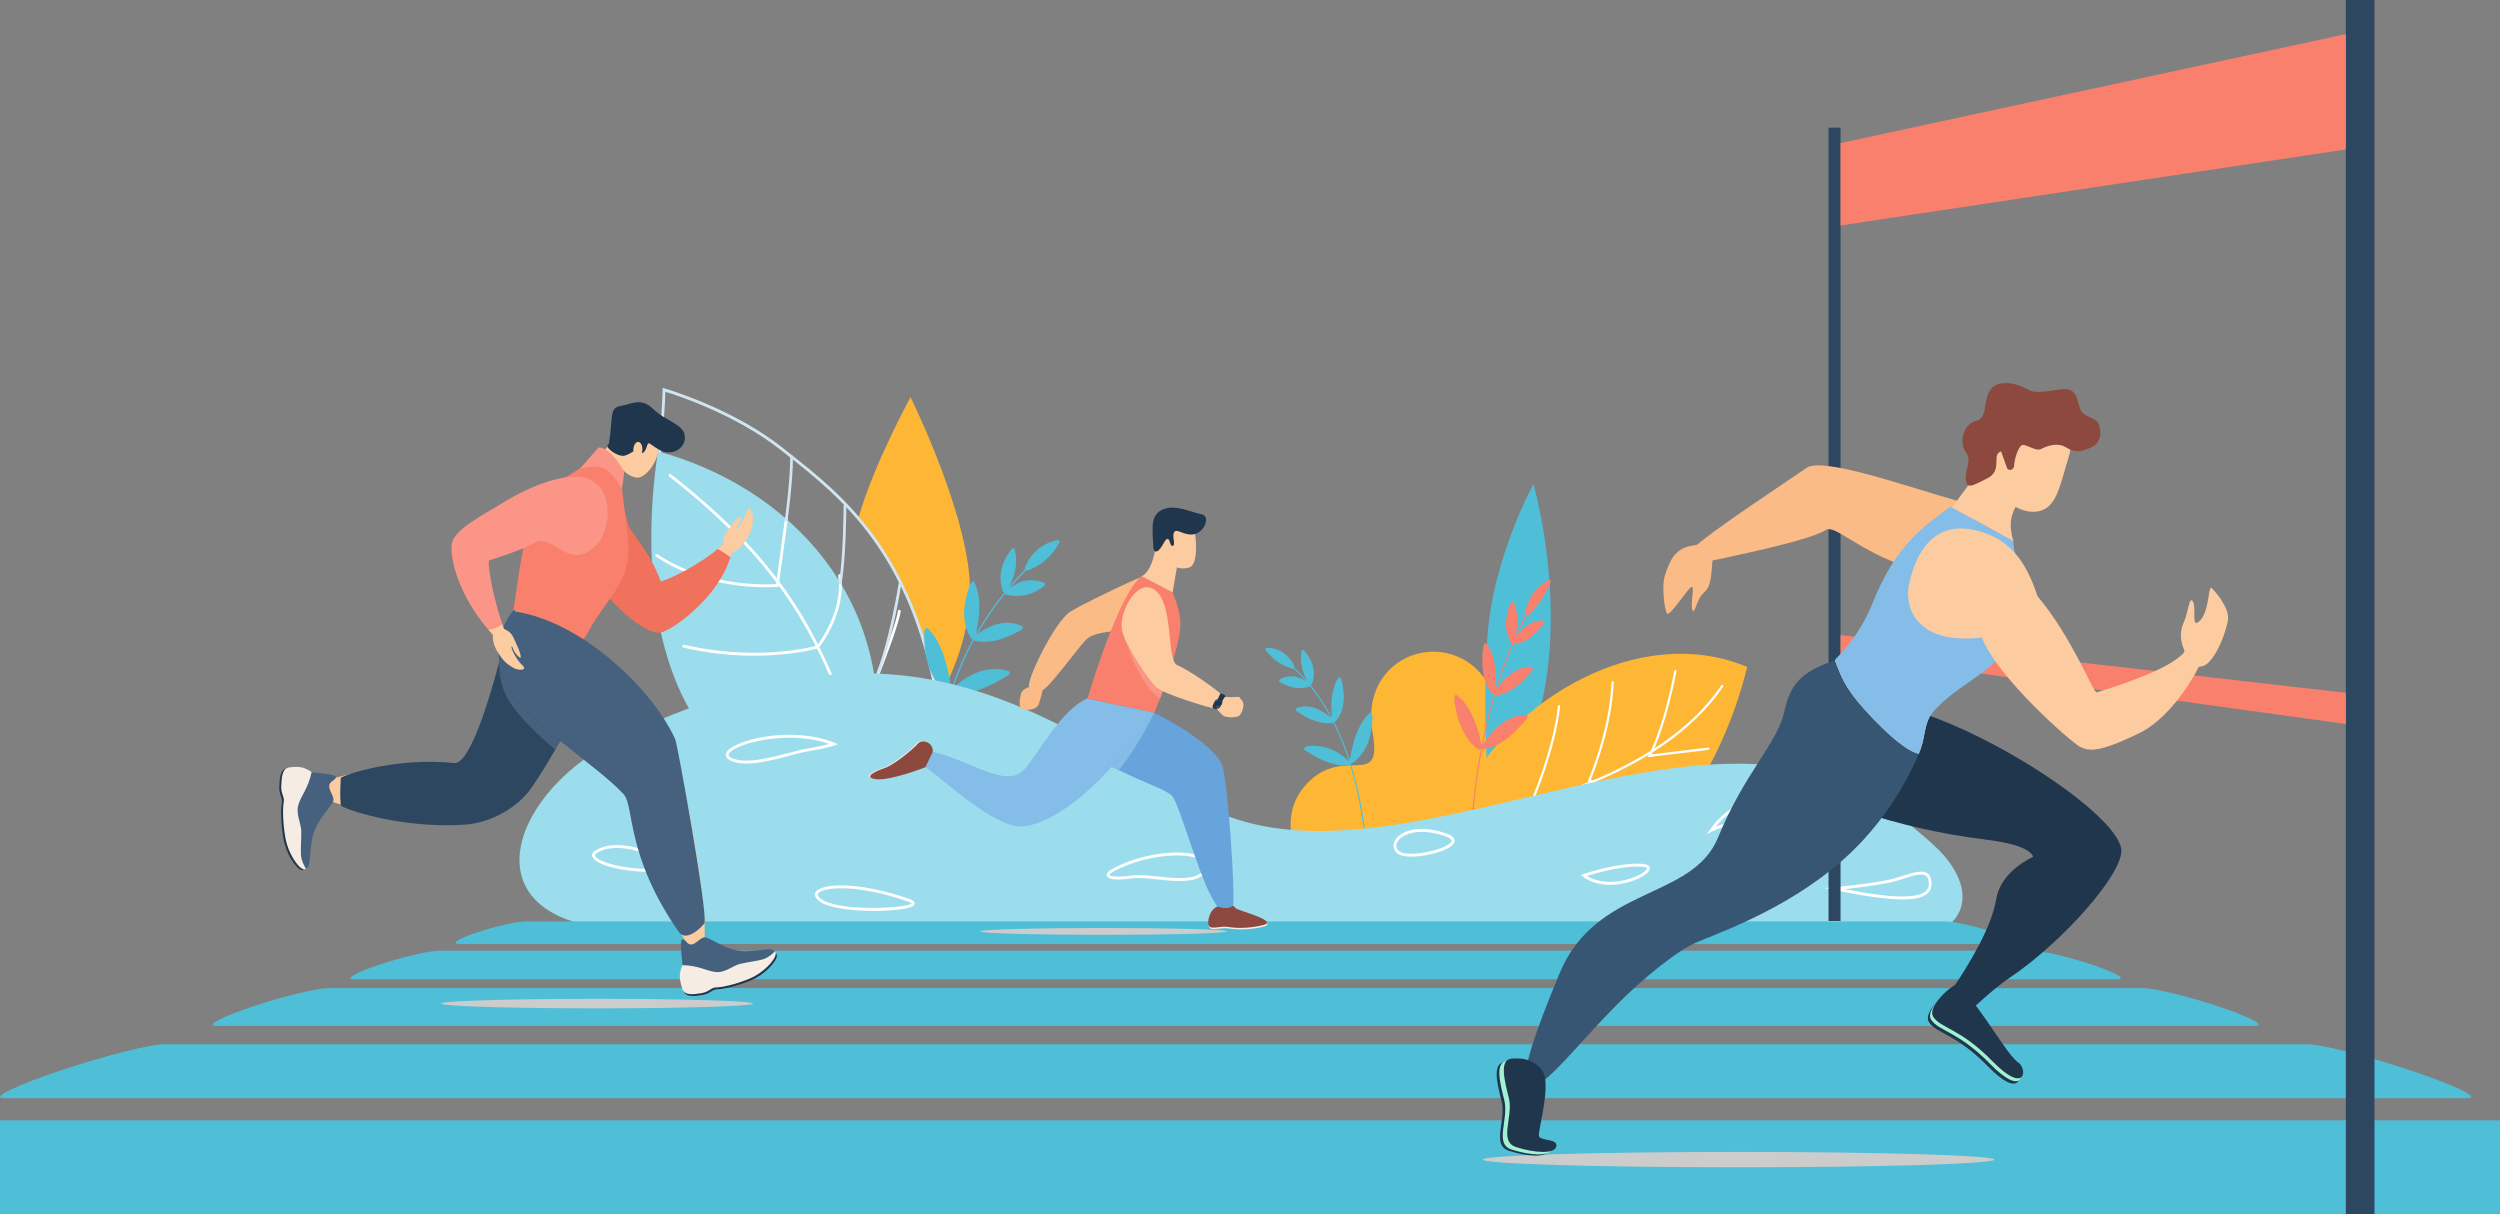<svg width="593" height="288" viewBox="0 0 593 288" fill="none" xmlns="http://www.w3.org/2000/svg">
<rect x="0" y="0" width="593" height="288" fill="#808080" stroke="none"/>
<g clip-path="url(#clip0)">
<path d="M354.94 166.361C348.253 146.728 321.954 153.297 325.574 173.733C328.116 188.064 318.106 175.782 309.136 186.89C303.547 193.819 307.464 202.302 307.464 202.302L350.726 204.897L354.94 166.361Z" fill="#FDB735"/>
<path d="M358.807 184.883C375.69 155.613 363.732 114.864 363.732 114.864C363.732 114.864 354.237 131.903 352.833 150.795C351.428 169.687 353.189 188.949 353.189 188.949L358.807 184.883Z" fill="#4FBED7"/>
<path d="M347.086 188.486C358.441 165.939 388.904 147.5 414.432 158.197C408.745 181.588 393.039 207.275 374.8 206.225C356.562 205.175 347.086 188.486 347.086 188.486Z" fill="#FDB735"/>
<path d="M359.193 191.523C359.064 191.523 358.955 191.43 358.935 191.296C358.906 191.142 359.005 190.998 359.153 190.977C359.499 190.916 393.622 184.265 408.3 162.562C408.389 162.439 408.547 162.408 408.666 162.501C408.785 162.593 408.814 162.758 408.725 162.892C393.919 184.78 359.588 191.461 359.242 191.533C359.222 191.523 359.212 191.523 359.193 191.523Z" fill="white"/>
<path d="M390.793 179.601L391.061 179.117C391.1 179.055 394.552 172.796 397.143 159.093C397.173 158.938 397.311 158.846 397.45 158.877C397.588 158.908 397.687 159.052 397.658 159.206C395.452 170.891 392.603 177.223 391.763 178.932L405.175 177.316C405.323 177.305 405.452 177.408 405.471 177.563C405.491 177.717 405.382 177.851 405.244 177.871L390.793 179.601Z" fill="white"/>
<path d="M395.036 190.391C389.418 190.391 377.381 185.552 376.877 185.346L376.61 185.243L376.729 184.975C376.778 184.862 381.783 173.496 382.248 161.831C382.257 161.677 382.386 161.574 382.525 161.564C382.673 161.574 382.782 161.698 382.782 161.852C382.347 172.621 378.093 183.122 377.332 184.934C379.152 185.655 389.972 189.845 395.046 189.845C395.076 189.845 395.106 189.845 395.135 189.845C395.284 189.845 395.402 189.968 395.402 190.123C395.402 190.277 395.284 190.401 395.145 190.401C395.096 190.391 395.066 190.391 395.036 190.391Z" fill="white"/>
<path d="M382.634 201.479C382.614 201.479 382.594 201.479 382.584 201.468C372.219 199.224 363.248 190.483 363.159 190.391L363.021 190.257L363.1 190.071C363.149 189.948 368.411 177.81 369.538 167.525C369.558 167.37 369.687 167.267 369.835 167.278C369.984 167.298 370.082 167.432 370.063 167.586C369.004 177.264 364.326 188.537 363.663 190.113C364.831 191.214 373.168 198.853 382.693 200.923C382.832 200.953 382.931 201.098 382.901 201.252C382.871 201.386 382.762 201.479 382.634 201.479Z" fill="white"/>
<path d="M324.891 169.12C321.331 172.436 320.559 178.376 320.164 180.27C319.016 176.44 317.028 172.405 316.514 171.303C317.038 171.025 319.926 167.967 318.205 161.327C318.057 160.771 317.661 160.472 317.473 160.761C315.752 163.293 315.614 167.113 315.93 170.171C314.694 167.978 313.863 166.3 310.886 162.521C311.311 162.49 311.578 160.802 311.628 160.359C311.806 157.981 310.827 156.066 309.402 154.378C309.135 154.069 308.75 154.131 308.71 154.46C308.344 157.075 308.888 159.474 310.095 161.543C307.919 159.175 308.7 159.968 307.019 158.393C307.157 157.796 304.922 153.554 300.471 153.678C300.115 153.698 300.026 154.038 300.244 154.285C302.251 156.715 303.527 157.332 304.675 157.919C304.932 158.043 306.593 158.712 306.851 158.609C308.423 160.081 307.761 159.402 309.808 161.626C307.83 160.225 305.713 159.999 303.606 161.1C302.528 161.698 305.654 162.84 306.87 163.098C307.652 163.242 310.51 163.273 310.708 162.717C313.656 166.454 314.635 168.41 315.713 170.315C313.29 168.173 310.54 166.845 307.533 167.947C307.227 168.06 307.286 168.441 307.622 168.698C310.787 171.004 313.24 171.488 314.823 171.56C315.634 171.612 316.197 171.54 316.296 171.437C316.791 172.508 318.759 176.461 320.005 180.641C315.119 175.442 307.583 176.749 309.67 178.036C310.688 178.633 313.369 180.6 317.038 181.382C318.917 181.794 320.144 181.567 320.233 181.403C322.211 188.023 322.557 190.895 323.21 195.034C323.507 196.877 323.507 196.691 323.616 196.681C323.714 196.671 323.784 196.846 323.487 194.972C322.963 191.677 322.607 188.414 320.421 181.114C320.945 181.248 323.309 178.932 324.179 176.924C325.702 173.547 325.979 168.101 324.891 169.12Z" fill="#4FBED7"/>
<path d="M362.061 169.594C357.857 169.522 354.139 172.868 351.745 176.512C352.329 173.403 353.664 167.947 354.603 164.858C355.128 165.064 358.154 164.611 361.497 161.203C362.239 160.442 362.872 159.711 363.337 159.186C363.703 158.763 363.733 158.249 363.396 158.218C360.37 157.94 357.482 160.061 355.058 163.345C356.196 159.597 357.61 155.747 358.955 152.617C359.005 152.741 359.114 152.813 359.262 152.782C360.647 152.576 361.774 152.061 362.971 151.248C364.168 150.414 367.353 147.161 366.007 147.171C363.258 147.202 361.131 148.818 359.578 151.166C359.786 150.661 360.993 148.098 361.992 146.224C362.239 146.213 362.991 145.421 363.169 145.246C364.811 143.619 366.205 141.776 367.778 138.111C367.946 137.73 367.738 137.452 367.362 137.627C362.654 139.81 361.478 145.534 361.764 146.09C360.696 148.087 359.658 150.332 359.41 150.888C360.103 148.098 360.202 145.431 359.025 142.826C358.876 142.507 358.5 142.641 358.322 143.084C357.64 144.731 357.205 146.368 357.224 148.221C357.224 149.951 358.184 152.627 358.708 152.535C357.264 155.891 355.889 159.7 354.801 163.273C354.851 160.637 354.979 155.654 352.546 152.627C352.319 152.339 351.953 152.761 351.864 153.41C350.637 160.915 353.812 164.838 354.346 164.786C353.595 167.267 352.23 172.508 351.419 176.811C350.647 172.641 348.877 167.206 345.504 164.869C345.158 164.632 344.861 165.219 344.95 165.96C345.88 174.711 350.608 178.242 351.241 177.789C350.004 183.874 348.54 197.072 349.065 197.093C349.163 197.103 349.183 197.33 349.351 194.992C349.886 187.425 350.37 184.152 351.547 177.583C351.794 177.882 354.425 177.336 356.878 175.627C358.856 174.258 361.181 171.705 362.041 170.665C362.457 170.171 362.467 169.594 362.061 169.594Z" fill="#F9806D"/>
<path d="M207.36 182C213.403 141.725 186.579 115.338 156.076 107.071C151.734 135.043 154.652 176.523 185.857 187.014C213.907 196.465 207.36 182 207.36 182Z" fill="#9CDDED"/>
<path d="M215.974 94.222C215.974 94.222 207.231 110.118 203.581 122.998C211.444 132.243 218.744 145.308 222.284 165.723L217.487 166.856C218.002 168.595 218.437 170.243 218.773 171.746C218.773 171.746 229.584 158.074 230.069 140.808C230.543 123.543 215.974 94.222 215.974 94.222Z" fill="#FDB735"/>
<path d="M178.874 155.531C174.047 155.531 168.32 155.057 162.099 153.605C161.921 153.564 161.812 153.379 161.852 153.194C161.891 153.008 162.069 152.885 162.247 152.926C179.289 156.91 192.523 153.503 193.789 153.152C194.462 152.267 200.109 144.535 198.804 136.598C198.774 136.412 198.893 136.227 199.071 136.196C199.249 136.165 199.417 136.289 199.447 136.474C200.871 145.184 194.501 153.327 194.224 153.667L194.155 153.75L194.056 153.78C193.977 153.822 188.023 155.531 178.874 155.531Z" fill="white"/>
<path d="M206.133 187.148C205.965 187.148 205.826 187.014 205.806 186.839C205.796 186.777 204.995 180.26 198.398 164.158C192.236 149.127 184.096 132.799 158.726 113.032C158.578 112.919 158.548 112.702 158.657 112.548C158.766 112.394 158.974 112.363 159.112 112.476C184.62 132.335 192.8 148.767 199.001 163.88C205.648 180.106 206.429 186.489 206.459 186.756C206.479 186.942 206.35 187.117 206.172 187.137C206.152 187.148 206.143 187.148 206.133 187.148Z" fill="white"/>
<path d="M181.663 139.295C176.55 139.295 165.235 138.482 155.601 132.047C155.443 131.944 155.403 131.728 155.502 131.574C155.601 131.409 155.799 131.368 155.957 131.471C167.707 139.326 182.009 138.688 184.106 138.544L186.223 122.74C186.253 122.555 186.421 122.421 186.599 122.442C186.777 122.473 186.905 122.648 186.876 122.833L184.68 139.182L184.423 139.202C184.373 139.202 183.355 139.295 181.663 139.295Z" fill="white"/>
<path d="M190.961 176.142C184.502 176.142 175.67 174.927 165.265 170.377C165.096 170.304 165.017 170.099 165.087 169.924C165.156 169.749 165.354 169.666 165.512 169.738C186.312 178.839 200.733 174.464 202.256 173.959C203.087 171.972 212.295 149.837 212.988 144.937C213.017 144.752 213.175 144.618 213.363 144.649C213.541 144.68 213.67 144.855 213.64 145.04C212.908 150.229 203.206 173.393 202.8 174.381L202.741 174.515L202.612 174.567C202.533 174.598 198.26 176.142 190.961 176.142Z" fill="white"/>
<path d="M222.284 166.063C222.126 166.063 221.988 165.95 221.958 165.775C215.925 131.028 199.17 117.788 186.935 108.121L185.392 106.896C174.522 98.258 160.388 93.708 157.826 92.925C157.797 94.233 157.629 98.464 156.837 107.153C156.818 107.339 156.659 107.472 156.481 107.462C156.303 107.441 156.165 107.277 156.185 107.081C157.154 96.415 157.174 92.503 157.174 92.462V92.009L157.589 92.122C157.747 92.163 173.75 96.755 185.787 106.33L187.33 107.555C199.654 117.284 216.528 130.616 222.611 165.641C222.64 165.826 222.522 166.011 222.344 166.042C222.324 166.063 222.304 166.063 222.284 166.063Z" fill="#D1E5F0"/>
<path d="M186.49 123.708C186.47 123.708 186.46 123.708 186.44 123.708C186.262 123.677 186.134 123.502 186.163 123.317C186.173 123.224 187.449 114.164 187.439 108.327C187.439 108.131 187.588 107.977 187.766 107.977C187.944 107.977 188.092 108.131 188.092 108.327C188.102 114.216 186.826 123.327 186.806 123.42C186.796 123.584 186.658 123.708 186.49 123.708Z" fill="#D1E5F0"/>
<path d="M199.318 138.605C199.298 138.605 199.279 138.605 199.259 138.595C199.081 138.564 198.962 138.379 198.992 138.193C200.05 132.233 200.109 119.991 200.109 119.868C200.109 119.672 200.258 119.518 200.436 119.518C200.614 119.518 200.762 119.672 200.762 119.868C200.762 119.991 200.713 132.294 199.635 138.317C199.615 138.492 199.476 138.605 199.318 138.605Z" fill="#D1E5F0"/>
<path d="M207.478 161.996C207.429 161.996 207.389 161.986 207.34 161.965C207.172 161.883 207.102 161.687 207.172 161.512C211.029 152.452 213.185 138.204 213.205 138.06C213.235 137.874 213.403 137.74 213.581 137.771C213.759 137.802 213.887 137.977 213.858 138.163C213.838 138.307 211.672 152.648 207.775 161.79C207.726 161.914 207.607 161.996 207.478 161.996Z" fill="#D1E5F0"/>
<path d="M239.188 159.186C234.401 157.724 229.703 159.711 226.092 163.273C227.18 159.783 229.485 154.501 231.008 151.886C231.72 152.349 234.579 152.319 236.389 151.896C238.09 151.464 243.925 149.209 242.402 148.499C239 146.903 235.261 147.881 231.799 150.455C234.134 146.543 235.231 144.865 238.446 140.778C238.476 140.922 238.584 141.045 238.762 141.086C241.918 141.828 244.776 141.158 247.644 139.048C247.981 138.801 247.961 138.358 247.595 138.214C244.717 137.061 241.987 137.607 239.484 139.542C240.681 138.132 242.017 136.659 243.302 135.373C243.391 135.403 243.51 135.403 243.629 135.362C246.992 134.158 249.365 132.109 251.245 128.804C251.462 128.423 251.254 128.053 250.819 128.125C245.211 129.154 242.897 134.446 243.075 135.125C241.749 136.454 240.118 138.266 239.366 139.172C240.859 136.34 241.433 133.581 240.741 130.4C240.652 129.988 240.197 129.968 239.89 130.348C237.576 133.262 236.596 136.68 237.902 140.314C237.961 140.469 238.07 140.561 238.189 140.582C234.885 144.782 233.758 146.543 231.522 150.301C232.432 145.925 232.838 141.694 231.087 138.091C230.375 136.629 228.496 142.559 228.704 146.162C228.842 149.333 230.405 151.68 230.731 151.742C229 154.738 226.478 160.73 225.677 163.54C224.935 158.547 223.61 152.514 220.118 149.055C219.752 148.684 219.258 149.251 219.238 150.126C219.08 156.097 220.722 159.752 222.215 161.862C223.748 163.973 225.173 164.621 225.37 164.539C223.501 170.665 222.532 177.213 222.443 182.35C222.393 184.769 222.433 184.533 222.561 184.533C222.69 184.533 222.72 184.769 222.799 182.329C222.927 176.811 223.887 170.459 225.766 164.385C225.905 164.56 226.795 164.632 228.041 164.518C230.771 164.261 234.025 163.376 239.049 160.225C239.593 159.865 239.672 159.33 239.188 159.186Z" fill="#4FBED7"/>
<path d="M169.092 174.453C169.023 179.066 171.406 184.11 173.671 188.424C170.714 186.633 167.371 185.294 164.216 184.543C164.394 183.791 164.087 178.108 157.312 175.04C156.748 174.773 156.204 174.948 156.313 175.38C157.273 179.21 159.993 181.835 162.9 184.255C159.844 183.585 156.175 183.369 153.237 183.513C153.306 183.39 153.316 183.225 153.237 183.06C151.843 180.126 149.241 178.417 145.621 178.53C145.196 178.541 144.988 178.942 145.216 179.261C147.085 181.866 149.271 183.091 151.892 183.585C150.438 183.678 148.687 183.894 147.234 184.152C146.818 183.503 142.1 182.329 138.767 186.18C138.51 186.489 138.668 186.88 139.034 186.942C142.071 187.446 144.563 186.859 147.105 184.759C147.194 184.687 147.253 184.594 147.273 184.491C148.717 184.244 150.31 184.038 151.754 183.946C149.271 184.852 147.639 186.756 147.055 189.742C146.976 190.123 147.263 190.421 147.58 190.298C150.201 189.268 152.031 187.477 153.277 184.265C153.336 184.11 153.326 183.966 153.267 183.853C156.175 183.719 159.815 183.935 162.841 184.594C159.211 185.315 156.392 187.508 155.364 191.194C155.245 191.605 155.601 191.842 156.016 191.667C158.934 190.401 161.249 188.898 163.148 186.489C163.771 185.716 164.157 185.078 164.147 184.893C167.381 185.727 170.773 186.983 173.76 188.908C172.979 188.867 171.782 189.073 170.586 189.392C167.233 190.442 164.928 192.46 163.266 196.125C163.059 196.599 163.336 196.877 163.801 196.64C170.952 193.253 174.552 190.051 174.463 189.361C178.201 191.801 181.584 195.003 184.868 199.872C185.985 201.54 185.916 201.355 186.025 201.283C186.361 201.056 181.703 193.634 174.453 188.949C175.076 188.568 177.173 180.95 170.358 174.525C169.794 173.949 169.102 173.918 169.092 174.453Z" fill="#83BDE8"/>
<path d="M147.53 174.773C213.699 143.413 242.857 167.154 284.943 190.699C327.018 214.245 397.826 163.643 441.632 187.93C449.96 192.542 458.624 200.068 460.919 202.704C470.562 213.781 463.846 222.584 451.691 222.604C376.303 222.697 175.492 222.728 146.215 220.484C110.054 217.704 121.231 187.23 147.53 174.773Z" fill="#9CDDED"/>
<path d="M176.995 181.114C175.452 181.114 174.077 180.878 173.009 180.27C171.941 179.663 172.129 178.88 172.267 178.572C173.503 175.72 187.38 171.972 197.944 176.173L198.804 176.512L197.924 176.821C197.845 176.852 195.876 177.532 191.623 178.221C190.535 178.397 189.101 178.777 187.43 179.21C184.087 180.095 180.19 181.114 176.995 181.114ZM187.271 174.978C179.932 174.978 173.533 177.305 172.861 178.86C172.801 178.994 172.673 179.292 173.316 179.663C176.382 181.403 182.672 179.755 187.271 178.551C188.953 178.108 190.407 177.727 191.524 177.552C194.037 177.14 195.758 176.739 196.737 176.471C193.651 175.39 190.377 174.978 187.271 174.978Z" fill="white"/>
<path d="M153.929 206.791C147.5 206.791 141.457 205.123 140.577 203.352C140.448 203.085 140.231 202.415 141.111 201.829C144.77 199.378 150.774 200.675 153.91 202.148C156.788 203.496 164.245 204.186 164.325 204.197L165.62 204.32L164.423 204.866C161.397 206.245 157.599 206.791 153.929 206.791ZM146.353 201.139C144.563 201.139 142.832 201.489 141.457 202.405C141.002 202.714 141.101 202.91 141.15 203.023C142.229 205.164 154.523 207.748 162.88 204.742C160.546 204.474 155.858 203.826 153.633 202.786C151.832 201.942 149.043 201.139 146.353 201.139Z" fill="white"/>
<path d="M404.828 197.885L405.649 196.722C410.1 190.391 417.103 188.28 421.731 189.011C424.254 189.402 426.034 190.607 426.608 192.316C426.855 193.036 426.786 193.664 426.42 194.189C424.936 196.31 418.665 196.043 414.076 195.857C412.434 195.785 411.01 195.723 410.426 195.826C408.013 196.228 406.074 197.237 406.055 197.247L404.828 197.885ZM419.892 189.567C415.866 189.567 410.703 191.492 406.974 196.084C407.805 195.754 408.982 195.363 410.327 195.147C410.98 195.044 412.355 195.095 414.106 195.168C418.032 195.332 424.61 195.61 425.886 193.788C426.123 193.448 426.153 193.047 425.984 192.553C425.49 191.101 423.907 190.061 421.633 189.701C421.079 189.608 420.495 189.567 419.892 189.567Z" fill="white"/>
<path d="M451.295 213.339C447.635 213.339 442.364 212.608 435.104 211.115L432.77 210.641L435.133 210.435C435.213 210.425 443.056 209.735 447.912 208.706C449.099 208.459 450.286 208.088 451.433 207.728C453.916 206.945 456.062 206.276 457.269 207.223C457.882 207.697 458.169 208.531 458.169 209.746C458.169 210.641 457.843 211.383 457.19 211.949C456.122 212.875 454.213 213.339 451.295 213.339ZM437.507 210.899C445.489 212.453 454.173 213.658 456.774 211.403C457.279 210.971 457.516 210.425 457.516 209.735C457.516 208.747 457.308 208.109 456.873 207.769C455.934 207.028 453.837 207.687 451.621 208.387C450.464 208.747 449.267 209.128 448.051 209.385C444.797 210.065 440.237 210.61 437.507 210.899Z" fill="white"/>
<path d="M381.892 209.879C379.636 209.879 377.342 209.344 375.472 207.944L374.948 207.553L375.561 207.337C375.641 207.306 383.583 204.557 389.488 204.897C390.556 204.958 391.149 205.247 391.288 205.761C391.426 206.266 391.09 206.832 390.279 207.429C388.607 208.675 385.284 209.879 381.892 209.879ZM376.432 207.769C380.813 210.497 387.43 208.706 389.903 206.863C390.516 206.41 390.694 206.07 390.655 205.947C390.625 205.844 390.338 205.628 389.448 205.576C384.651 205.308 378.44 207.131 376.432 207.769Z" fill="white"/>
<path d="M207.37 216.067C202.622 216.067 197.39 215.511 195.036 214.204C193.256 213.215 193.157 212.33 193.384 211.764C194.304 209.488 203.453 208.932 215.678 213.225C216.499 213.514 216.894 213.812 216.954 214.193C216.974 214.368 216.944 214.626 216.627 214.862C215.609 215.614 211.692 216.067 207.37 216.067ZM199.526 210.703C196.213 210.703 194.274 211.331 193.997 212.042C193.829 212.453 194.334 213.03 195.352 213.596C200.09 216.242 215.243 215.398 216.281 214.286C216.212 214.224 216.014 214.08 215.48 213.884C208.685 211.496 203.245 210.703 199.526 210.703Z" fill="white"/>
<path d="M279.869 208.974C278.138 208.974 276.278 208.778 274.498 208.593C272.203 208.356 270.037 208.129 268.544 208.346C267.238 208.541 262.926 209.076 262.53 207.728C262.313 206.997 263.312 206.369 264.083 205.967C272.312 201.633 283.38 201.17 285.952 203.96C286.594 204.66 286.684 205.514 286.219 206.441C285.19 208.438 282.727 208.974 279.869 208.974ZM269.998 207.563C271.333 207.563 272.916 207.728 274.567 207.903C279.087 208.376 284.201 208.912 285.635 206.111C285.971 205.463 285.912 204.917 285.477 204.444C283.331 202.117 272.797 202.148 264.37 206.585C263.193 207.203 263.153 207.522 263.153 207.532C263.272 207.82 264.993 208.191 268.445 207.666C268.92 207.594 269.434 207.563 269.998 207.563Z" fill="white"/>
<path d="M334.752 203.198C333.268 203.198 332.022 202.961 331.399 202.385C330.509 201.561 330.311 200.439 330.885 199.368C331.933 197.402 335.998 195.322 342.892 197.638C344.257 198.091 344.95 198.658 344.999 199.347C345.048 200.006 344.495 200.655 343.347 201.262C341.329 202.323 337.591 203.198 334.752 203.198ZM337.264 197.319C334.04 197.319 332.062 198.555 331.448 199.708C331.033 200.49 331.162 201.252 331.824 201.859C333.298 203.218 339.965 202.261 343.041 200.634C343.871 200.192 344.356 199.728 344.336 199.399C344.326 199.234 344.138 198.781 342.685 198.297C340.607 197.597 338.797 197.319 337.264 197.319Z" fill="white"/>
<path d="M436.578 30.278H433.729V218.466H436.578V30.278Z" fill="#2D4761"/>
<path d="M585.236 260.491H0.959C-2.621 260.491 4.154 257.289 15.172 253.645C25.39 250.268 35.745 247.694 38.861 247.694H547.324C550.44 247.694 560.796 250.278 571.013 253.645C582.041 257.289 588.806 260.491 585.236 260.491Z" fill="#4FBED7"/>
<path d="M593 265.793V287.928H0V265.742H592.199C592.258 265.742 592.327 265.742 592.397 265.742C592.575 265.752 592.782 265.762 593 265.793Z" fill="#4FBED7"/>
<path d="M534.783 243.329H51.412C48.455 243.329 52.708 241.126 60.383 238.593C67.584 236.215 75.318 234.372 77.949 234.372H508.256C510.887 234.372 518.612 236.215 525.822 238.593C533.497 241.126 537.75 243.329 534.783 243.329Z" fill="#4FBED7"/>
<path d="M502.134 232.303H84.072C81.51 232.303 84.427 230.645 90.243 228.73C95.743 226.918 101.914 225.497 104.229 225.497H481.976C484.291 225.497 490.463 226.908 495.962 228.73C501.768 230.645 504.685 232.303 502.134 232.303Z" fill="#4FBED7"/>
<path d="M477.249 223.902H108.947C106.692 223.902 108.749 222.615 113.299 221.112C117.631 219.681 122.705 218.558 124.772 218.558H461.433C463.491 218.558 468.574 219.681 472.907 221.112C477.447 222.615 479.504 223.902 477.249 223.902Z" fill="#4FBED7"/>
<path d="M563.229 0H556.434V288H563.229V0Z" fill="#2D4761"/>
<path d="M556.434 35.447L436.587 53.474V33.933L556.434 8.092V35.447Z" fill="#F9806D"/>
<path d="M556.434 171.735L436.587 155.17V150.63L556.434 164.333V171.735Z" fill="#F9806D"/>
<path d="M412.395 276.881C445.907 276.881 473.074 276.065 473.074 275.059C473.074 274.052 445.907 273.237 412.395 273.237C378.882 273.237 351.715 274.052 351.715 275.059C351.715 276.065 378.882 276.881 412.395 276.881Z" fill="#CCCCCC"/>
<path d="M465.31 119.096C452.838 115.595 432.414 108.255 428.517 110.983C424.63 113.701 404.522 126.879 401.782 129.988C399.042 133.097 401.495 134.024 408.369 132.51C415.451 130.956 429.802 127.898 433.086 125.705C435.143 124.336 440.801 130.565 451.79 134.261C462.778 137.957 468.248 122.792 468.248 122.792L465.31 119.096Z" fill="#FABB86"/>
<path d="M452.007 167.988C471.838 173.239 501.57 192.779 503.143 201.231C504.171 206.77 489.019 223.685 476.784 231.85C474.192 233.579 470.988 236.369 468.663 238.511C463.135 240.354 460.345 238.686 462.61 235.35C467.358 228.349 472.402 219.897 473.53 213.184C474.647 206.482 482.244 203.27 482.244 203.27C482.244 203.27 482.253 200.531 471.225 199.183C447.379 196.269 432.434 188.98 432.434 188.98L443.462 166.526L452.007 167.988Z" fill="#20364C"/>
<path d="M442.433 154.748C427.251 158.105 424.847 161.667 423.186 168.997C421.524 176.327 413.631 183.626 407.539 198.616C401.446 213.606 378.598 209.972 369.924 230.892C363.189 247.117 357.749 262.519 365.572 256.805C369.519 253.923 375.72 246.273 382.782 239.056C390.012 231.664 398.311 225.189 402.544 223.469C410.921 220.061 429.288 213.246 442.295 198.884C448.793 191.698 452.759 184.419 455.083 178.922C455.627 173.156 456.696 168.112 456.696 168.112L442.433 154.748Z" fill="#375673"/>
<path d="M435.223 156.663C437.24 156.004 439.614 155.376 442.433 154.748C442.433 154.748 459.168 160.956 460.85 166.155C455.469 171.21 457.437 173.362 455.143 178.788C450.88 178.036 441.81 168.153 439.377 164.796C436.41 160.699 435.925 157.981 435.223 156.663Z" fill="#FCCB9F"/>
<path d="M477.545 128.156C477.704 133.344 481.353 140.675 478.04 150.054C474.835 159.144 464.054 161.934 458.001 169.491C456.181 172.477 456.854 174.711 455.143 178.767C450.88 178.016 441.81 168.132 439.377 164.776C436.41 160.689 435.925 157.981 435.223 156.653C435.302 156.622 435.391 156.601 435.47 156.571C435.361 156.478 435.302 156.416 435.302 156.416C435.302 156.416 440.92 151.268 444.115 143.197C449.634 129.267 456.142 124.985 462.62 120.197L477.545 128.156Z" fill="#83BDE8"/>
<path d="M468.307 125.705C476.744 127.61 480.592 133.19 483.311 141.447C491.422 150.97 496.585 164.467 497.327 164.23C498.068 163.993 512.677 159.721 517.128 155.654C521.579 151.588 523.151 151.598 522.993 154.244C522.835 156.89 516.02 169.718 507.504 173.867C497.722 178.633 495.418 178.211 493.341 177.11C491.264 176.008 474.014 161.018 470.088 151.238C453.382 153.111 451.918 142.878 452.749 138.924C455.153 127.456 461.275 124.12 468.307 125.705Z" fill="#FCCB9F"/>
<path d="M364.791 256.641C365.463 261.057 363.198 268.892 363.317 270.251C363.436 271.61 367.867 270.838 367.461 272.773C367.065 274.719 362.16 274.328 357.926 272.969C353.693 271.61 357.323 265.773 356.196 261.304C355.068 256.836 353.931 252.172 356.908 251.977C359.885 251.781 360.686 252.368 361.269 252.564C361.833 252.749 364.375 253.923 364.791 256.641Z" fill="#20364C"/>
<path d="M365.424 256.352C366.097 260.769 363.832 268.604 363.95 269.963C364.069 271.322 368.5 270.549 368.094 272.485C367.699 274.431 362.793 274.04 358.56 272.681C354.326 271.322 357.956 265.484 356.829 261.016C355.701 256.548 354.564 251.884 357.541 251.689C360.518 251.493 361.319 252.08 361.903 252.275C362.486 252.471 364.999 253.624 365.424 256.352Z" fill="#A1F1D2"/>
<path d="M366.492 255.766C367.164 260.182 364.899 268.017 365.018 269.376C365.137 270.735 369.568 269.963 369.162 271.898C368.767 273.844 363.861 273.453 359.628 272.094C355.394 270.735 359.024 264.897 357.897 260.429C356.769 255.961 355.632 251.297 358.609 251.102C361.586 250.906 362.387 251.493 362.971 251.689C363.544 251.874 366.076 253.048 366.492 255.766Z" fill="#20364C"/>
<path d="M467.615 239.725C472.906 246.922 475.567 251.781 477.753 253.336C479.949 254.89 479.454 261.057 471.542 252.945C463.955 245.172 459.267 245.172 457.546 242.443C455.815 239.725 463.54 233.497 463.649 234.866C463.758 236.225 466.092 237.666 467.615 239.725Z" fill="#20364C"/>
<path d="M468.129 239.139C473.421 246.335 476.081 251.194 478.267 252.749C480.463 254.304 479.968 260.47 472.056 252.358C464.469 244.585 459.781 244.585 458.06 241.857C456.329 239.139 464.054 232.91 464.163 234.279C464.272 235.649 466.606 237.08 468.129 239.139Z" fill="#A1F1D2"/>
<path d="M468.634 238.459C473.925 245.656 476.586 250.515 478.772 252.069C480.967 253.624 480.473 259.791 472.56 251.678C464.974 243.905 460.286 243.905 458.565 241.177C456.834 238.459 464.559 232.23 464.667 233.6C464.776 234.959 467.11 236.4 468.634 238.459Z" fill="#20364C"/>
<path d="M406.381 131.687C405.887 134.168 406.282 138.832 404.304 140.438C402.336 142.044 401.97 146.121 401.426 144.669C400.882 143.207 402.177 138.544 401.109 139.274C400.051 140.005 396.075 146.275 395.452 145.544C394.829 144.813 394.057 138.986 394.957 136.361C395.857 133.736 396.965 130.235 400.981 129.504C404.996 128.773 408.992 127.898 408.992 127.898L406.381 131.687Z" fill="#FABB86"/>
<path d="M518.167 154.429C517.623 152.967 516.545 150.589 518.127 147.284C518.968 145.534 519.274 141.303 520.125 142.62C520.966 143.938 519.937 148.252 521.114 147.727C524.052 146.399 523.765 138.863 524.526 139.439C525.288 140.016 528.76 144.031 528.493 146.862C528.216 149.683 524.981 158.321 521.856 158.084C518.196 159.762 515.565 160.194 515.565 160.194L518.167 154.429Z" fill="#FCCB9F"/>
<path d="M472.204 107.833C473.044 100.976 478.583 95.972 483.064 96.755C487.544 97.537 493.222 100.317 490.591 108.759C488.474 115.554 487.801 121.011 482.747 121.381C481.649 121.464 480.067 121.309 478.099 120.238C476.852 122.534 476.536 124.923 477.584 128.341L463.015 120.372L472.204 107.833Z" fill="#FCCB9F"/>
<path d="M474.657 107.071C472.214 107.833 475.24 111.518 471.363 113.475C467.486 115.431 466.635 115.976 466.299 113.814C465.963 111.652 467.891 109.223 466.269 107.184C464.657 105.146 465.636 100.585 468.653 99.885C471.67 99.185 470.186 95.242 472.144 92.431C474.103 89.62 479.206 91.216 481.036 92.41C482.866 93.605 486.694 92.524 489.414 92.297C493.034 91.999 492.648 95.664 493.617 97.414C494.596 99.164 497.316 98.938 497.91 100.801C498.503 102.654 498.414 105.094 495.823 106.227C493.231 107.349 491.995 107.308 489.997 106.083C487.999 104.857 485.447 105.815 484.211 106.474C482.975 107.133 481.066 105.568 479.829 105.537C478.929 105.506 477.841 108.533 477.723 110.582C477.673 111.395 476.664 111.776 476.13 111.168L474.657 107.071Z" fill="#8D493E"/>
<path d="M261.719 221.74C277.894 221.74 291.006 221.375 291.006 220.926C291.006 220.477 277.894 220.113 261.719 220.113C245.545 220.113 232.433 220.477 232.433 220.926C232.433 221.375 245.545 221.74 261.719 221.74Z" fill="#CCCCCC"/>
<path d="M292.449 215.151C291.816 218.476 290.857 218.908 287.553 213.092C284.25 207.275 279.641 190.566 278.058 188.836C276.664 187.323 272.193 186.025 265.369 182.669C264.844 182.412 264.3 182.144 263.746 181.856C263.301 181.629 262.856 181.392 262.391 181.145C253.885 176.626 257.861 167.823 258.613 167.895C259.355 167.967 269.542 167.185 269.542 167.185C278.998 171.015 288.622 177.738 289.907 181.516C291.203 185.305 293.082 211.825 292.449 215.151Z" fill="#68A4DC"/>
<path d="M289.661 164.982C291.906 165.816 293.924 164.982 294.062 165.435C294.201 165.888 294.408 165.733 294.804 166.464C295.2 167.206 294.725 168.976 294.023 169.687C293.32 170.397 290.729 170.222 290.096 169.718C289.463 169.223 287.989 167.411 287.989 167.411L289.661 164.982Z" fill="#FCCB9F"/>
<path d="M245.014 162.284C244.371 163.087 242.541 163.252 242.224 164.436C241.908 165.62 241.404 167.834 242.66 168.215C243.916 168.606 245.884 168.287 246.389 167.031C246.893 165.775 247.526 162.799 247.526 162.799L245.014 162.284Z" fill="#FABB86"/>
<path d="M247.388 163.685C249.346 162.583 256.576 152.442 257.971 151.413C260.463 149.559 266.734 149.601 266.734 149.601L270.947 136.732C263.866 139.789 256.091 143.732 253.886 145.081C250.147 147.377 243.115 162.058 244.153 162.943L247.388 163.685Z" fill="#FABB86"/>
<path d="M273.796 169.09C257.99 191.852 246.962 195.27 243.708 195.888C243.332 195.96 243.055 195.991 242.897 196.012C236.349 196.907 223.63 184.718 219.515 181.959L221.246 178.355C221.988 178.51 222.72 178.705 223.442 178.922C230.187 180.929 236.369 185.006 240.563 183.966C241.542 183.719 242.412 183.204 243.154 182.309C246.883 177.83 251.917 168.225 257.951 165.651L259.553 166.001L273.796 169.09Z" fill="#83BDE8"/>
<path d="M273.796 169.09C270.997 174.721 268.148 179.158 265.379 182.669C264.855 182.412 264.311 182.144 263.757 181.856C266.823 178.479 270.186 174.289 273.796 169.09Z" fill="#83BDE8"/>
<path d="M279.967 148.818C279.661 152.658 277.613 159 275.793 163.942C275.586 164.498 275.388 165.023 275.2 165.538C274.676 166.928 274.191 168.142 273.796 169.079L257.96 165.651C259.652 160.009 265.804 140.592 270.799 136.659L278.157 140.53C279.097 143.022 280.205 145.781 279.967 148.818Z" fill="#F9806D"/>
<path d="M289.591 166.547C289.077 167.226 288.385 167.926 287.979 167.988C287.267 168.091 275.883 164.539 274.231 163.067C272.945 161.924 269.028 156.385 267.119 152.226C266.566 151.032 266.19 149.94 266.081 149.117C265.557 144.885 269.731 137.236 273.726 139.81C278.603 142.96 276.585 156.612 279.226 157.754C282.885 159.35 290.214 164.786 290.244 165.311C290.264 165.527 289.977 166.032 289.591 166.547Z" fill="#FCCB9F"/>
<path d="M275.794 163.952C275.586 164.508 275.388 165.033 275.2 165.548C274.716 165.311 274.34 165.095 274.122 164.91C271.373 162.604 268.257 156.313 267.12 152.216C269.029 156.375 272.955 161.914 274.231 163.057C274.508 163.304 275.062 163.613 275.794 163.952Z" fill="#FB9588"/>
<path d="M288.929 215.408C287.138 215.882 286.258 219.176 286.921 220.031C287.584 220.885 289.641 219.917 291.471 220.236C293.3 220.556 296.485 220.617 299.779 219.783C303.072 218.95 296.07 216.932 294.092 216.201C292.113 215.48 293.31 214.821 292.113 215.48C290.917 216.139 288.929 215.408 288.929 215.408Z" fill="#F5ECE4"/>
<path d="M288.81 215.048C287.02 215.521 286.14 218.816 286.802 219.67C287.465 220.525 289.522 219.557 291.352 219.876C293.182 220.195 296.367 220.257 299.66 219.423C302.954 218.589 295.951 216.571 293.973 215.84C291.995 215.12 293.192 214.461 291.995 215.12C290.788 215.779 288.81 215.048 288.81 215.048Z" fill="#8D493E"/>
<path d="M220.969 178.294C221.177 176.101 218.516 175.04 217.399 176.368C216.281 177.686 211.702 181.392 209.605 182.093C207.498 182.793 204.125 184.399 207.617 184.759C211.098 185.119 219.248 181.907 219.248 181.907C219.248 181.907 218.991 180.97 219.634 179.992C220.267 179.004 220.969 178.294 220.969 178.294Z" fill="#F5ECE4"/>
<path d="M221.246 178.366C221.454 176.173 218.793 175.112 217.676 176.44C216.558 177.758 211.979 181.464 209.882 182.165C207.775 182.865 204.402 184.471 207.894 184.831C211.375 185.191 219.525 181.979 219.525 181.979L221.246 178.366Z" fill="#8D493E"/>
<path d="M289.492 164.488C290.076 164.549 290.917 165.064 290.709 165.177C290.511 165.291 289.809 166.3 289.947 166.444C290.076 166.588 289.581 167.576 289.225 167.937C288.879 168.297 288.849 167.834 288.582 168.173C288.444 168.359 288.325 168.194 288.325 168.194L287.682 167.978C287.682 167.978 287.841 167.803 287.603 167.71C287.445 167.648 288.236 165.97 288.503 165.95C288.958 165.929 288.978 165.569 289.107 165.27C289.423 164.57 289.492 164.488 289.492 164.488Z" fill="#20364C"/>
<path d="M288.642 166.073C288.474 166.011 287.831 167.267 287.821 167.463C287.811 167.659 288.8 167.957 288.978 167.906C289.156 167.854 289.848 166.804 289.829 166.557C289.809 166.32 288.721 166.104 288.642 166.073Z" fill="#3D5873"/>
<path d="M289.067 166.186C288.83 166.289 288.533 166.402 288.266 166.516C288.048 166.886 287.831 167.36 287.821 167.473C287.821 167.535 287.93 167.617 288.088 167.689C288.572 167.525 289.196 167.298 289.591 167.154C289.74 166.907 289.848 166.67 289.838 166.577C289.819 166.413 289.403 166.279 289.067 166.186Z" fill="#20364C"/>
<path d="M270.789 136.67C270.789 136.67 273.282 135.959 274.152 129.432C275.022 122.905 279.137 134.734 279.137 134.734L278.148 140.531L270.789 136.67Z" fill="#FCCB9F"/>
<path d="M274.636 128.938C275.161 133.839 279.542 135.506 282.134 134.59C283.736 134.024 283.944 130.431 283.518 126.91C283.093 123.389 281.501 121.556 278.781 121.917C276.061 122.267 274.261 125.407 274.636 128.938Z" fill="#FCCB9F"/>
<path d="M285.081 122.009C282.648 121.505 279.622 120.012 276.981 120.506C275.042 120.867 273.954 121.875 273.529 123.739C273.202 125.16 273.559 129.329 273.559 129.329C273.559 129.329 273.4 131.213 274.488 130.75C275.576 130.287 276.288 127.703 276.971 127.826C277.614 127.95 277.446 129.504 278.098 129.484C279.018 129.473 277.891 127.054 278.524 126.21C279.147 125.376 280.166 126.632 282.341 126.786C285.497 127.044 287.326 122.473 285.081 122.009Z" fill="#20364C"/>
<path d="M141.606 239.18C162.047 239.18 178.617 238.673 178.617 238.047C178.617 237.422 162.047 236.915 141.606 236.915C121.165 236.915 104.595 237.422 104.595 238.047C104.595 238.673 121.165 239.18 141.606 239.18Z" fill="#CCCCCC"/>
<path d="M139.519 113.495C144.276 116.12 147.985 119.59 148.638 123.152C149.281 126.704 153.663 129.556 156.729 137.915C158.786 137.411 166.491 133.746 171.179 129.391C175.749 125.149 174.364 129.504 172.633 133.859C169.102 142.744 159.182 149.611 156.719 150.043C153.435 150.62 146.749 144.834 142.674 139.686C137.501 133.138 131.408 126.889 131.033 121.762C130.489 114.205 135.76 111.415 139.519 113.495Z" fill="#F0725D"/>
<path d="M173.256 132.233C174.769 128.423 175.818 124.604 172.04 128.609C171.763 128.897 170.516 129.875 170.229 130.163C171.337 130.946 172.781 131.656 173.256 132.233Z" fill="#FCCB9F"/>
<path d="M171.525 129.175C171.436 126.58 172.277 126.292 173.771 124.305C174.958 122.73 175.996 122.061 175.858 122.678C175.383 124.902 174.245 125.18 174.394 125.551C174.532 125.921 176.59 123.379 177.134 121.381C177.687 119.384 178.746 121.567 178.607 123.173C178.469 124.779 178.34 125.921 176.817 128.331C175.076 131.09 172.831 131.244 172.831 131.244L171.525 129.175Z" fill="#FCCB9F"/>
<path d="M156.303 105.557C156.303 109.614 152.95 113.67 150.913 113.279C147.985 112.723 145.522 109.603 145.522 105.557C145.522 101.501 147.936 98.217 150.913 98.217C153.89 98.227 156.303 101.511 156.303 105.557Z" fill="#FCCB9F"/>
<path d="M149.043 129.113C148.579 121.484 146.937 115.637 147.629 111.56C146.234 109.727 143.544 109.305 141.744 108.224C139.914 109.676 137.847 110.952 134.712 112.898C125.454 118.643 124.366 126.982 122.249 141.663C121.132 149.384 120.766 149.58 125.414 152.277C130.063 154.985 136.68 155.284 139.548 149.868C143.653 142.147 149.607 138.183 149.043 129.113Z" fill="#F9806D"/>
<path d="M147.639 111.56C147.768 110.787 147.975 110.067 148.302 109.418C150.349 105.362 147.56 101.306 147.56 101.306C145.374 104.796 143.722 106.659 141.754 108.214C143.544 109.305 146.244 109.727 147.639 111.56Z" fill="#FCCB9F"/>
<path d="M122.447 164.735C128.777 172.847 139.281 180.569 146.264 186.066C153.237 191.564 145.423 198.812 163.009 223.716C172.475 237.121 163.286 189.258 159.943 176.224C158.133 169.193 147.728 159.062 138.302 151.855C130.251 145.699 116.117 156.622 122.447 164.735Z" fill="#FCCB9F"/>
<path d="M121.142 150.157C118.511 164.652 110.232 182.237 107.938 181.701C99.372 179.694 82.637 183.338 75.001 185.799C67.356 188.259 97.147 197.36 112.774 194.745C124.811 192.738 127.966 181.969 132.18 175.946C136.393 169.934 139.034 158.722 139.034 158.722L121.142 150.157Z" fill="#FCCB9F"/>
<path d="M134.168 173.321C134.168 173.321 133.673 174.268 132.862 175.73C132.516 176.348 132.121 177.058 131.685 177.83C130.053 180.692 127.848 184.378 125.8 187.22C122.863 191.276 116.82 195.178 110.124 195.62C94.753 196.619 80.877 191.688 80.827 190.988C80.55 187.508 80.827 186.067 80.827 184.471C83.339 183.163 94.921 179.694 107.76 180.991C111.37 181.362 116.038 166.094 118.363 157.178C118.382 157.096 118.402 157.013 118.432 156.931C118.61 156.241 118.778 155.582 118.926 154.985L125.81 155.376L134.168 173.321Z" fill="#2D4761"/>
<path d="M167.114 218.898C167.094 218.981 167.074 219.042 167.045 219.084C165.096 221.4 162.337 222.965 161.041 221.112C148.341 202.868 150.537 191.266 147.926 188.393C141.368 181.176 122.952 170.294 119.46 161.173C118.857 159.597 118.511 158.012 118.362 156.509C118.016 153.111 118.639 150.115 119.46 148.53C122.249 143.125 122.16 145.05 122.16 145.05C138.53 147.562 155.176 164.066 160.2 175.452C160.705 176.749 167.796 215.645 167.114 218.898Z" fill="#45617D"/>
<path d="M132.853 175.73C132.506 176.348 132.111 177.058 131.676 177.83C126.186 173.094 121.201 168.194 119.55 163.88C118.669 161.574 118.343 159.247 118.353 157.178C118.353 156.951 118.363 156.715 118.373 156.488C118.382 156.632 118.402 156.776 118.422 156.921C118.59 158.29 118.926 159.721 119.47 161.152C121.241 165.805 126.879 170.902 132.853 175.73Z" fill="#45617D"/>
<path d="M161.881 228.926C161.328 223.129 161.229 221.781 162.9 223.521C164.572 225.261 165.966 221.976 167.46 222.357C168.943 222.749 172.672 225.642 176.579 225.642C180.486 225.642 183.463 224.478 183.651 225.837C183.839 227.186 178.073 231.633 172.672 232.591C167.282 233.559 164.305 235.298 162.445 233.754C160.576 232.2 161.881 228.926 161.881 228.926Z" fill="#45617D"/>
<path d="M162.158 229.358C165.976 229.451 167.737 230.707 169.972 230.995C172.207 231.283 174.156 229.451 175.827 229.06C177.499 228.668 179.823 228.38 181.218 227.999C182.612 227.608 183.918 226.259 183.918 226.259C183.918 226.259 184.472 226.064 184.195 227.124C183.918 228.184 181.594 231.077 178.152 232.529C174.71 233.981 171.357 234.65 170.15 234.65C168.943 234.65 168.479 235.71 166.708 235.999C164.938 236.287 162.712 236.678 162.148 235.031C161.595 233.394 161.407 232.23 161.595 231.17C161.862 229.739 162.158 229.358 162.158 229.358Z" fill="#20364C"/>
<path d="M161.881 228.926C165.699 229.018 167.46 230.274 169.695 230.563C171.93 230.851 173.879 229.018 175.551 228.627C177.222 228.236 179.546 227.948 180.941 227.567C182.336 227.176 183.641 225.827 183.641 225.827C183.641 225.827 184.195 225.631 183.918 226.692C183.641 227.752 181.317 230.645 177.875 232.097C174.433 233.548 171.08 234.217 169.873 234.217C168.667 234.217 168.202 235.278 166.431 235.566C164.661 235.854 162.435 236.246 161.872 234.598C161.318 232.961 161.13 231.798 161.318 230.738C161.575 229.307 161.881 228.926 161.881 228.926Z" fill="#F5ECE4"/>
<path d="M73.913 183.174C79.492 183.76 80.787 183.935 78.809 185.294C76.831 186.653 79.66 188.723 78.997 190.164C78.335 191.605 74.863 194.807 74.082 198.781C73.3 202.755 73.805 206.008 72.489 205.926C71.174 205.844 68.137 199.1 68.295 193.417C68.463 187.734 67.415 184.368 69.245 182.782C71.075 181.187 73.913 183.174 73.913 183.174Z" fill="#45617D"/>
<path d="M73.448 183.369C72.598 187.23 71.055 188.774 70.343 190.988C69.621 193.201 70.966 195.548 70.996 197.33C71.025 199.111 70.837 201.53 70.926 203.023C71.015 204.516 72.024 206.111 72.024 206.111C72.024 206.111 72.094 206.719 71.144 206.225C70.195 205.73 67.93 202.786 67.247 198.997C66.565 195.209 66.594 191.667 66.841 190.442C67.079 189.217 66.169 188.527 66.248 186.674C66.327 184.821 66.406 182.473 68.068 182.237C69.73 182 70.857 182.041 71.826 182.443C73.142 182.978 73.448 183.369 73.448 183.369Z" fill="#20364C"/>
<path d="M73.913 183.174C73.063 187.034 71.52 188.579 70.808 190.792C70.086 193.005 71.431 195.353 71.46 197.134C71.49 198.915 71.302 201.334 71.391 202.827C71.48 204.32 72.489 205.916 72.489 205.916C72.489 205.916 72.558 206.523 71.609 206.029C70.659 205.535 68.394 202.59 67.712 198.802C67.029 195.013 67.059 191.472 67.306 190.246C67.544 189.021 66.634 188.331 66.713 186.478C66.792 184.625 66.871 182.278 68.533 182.041C70.194 181.804 71.322 181.845 72.291 182.247C73.607 182.782 73.913 183.174 73.913 183.174Z" fill="#F5ECE4"/>
<path d="M141.981 106.144C144.958 106.144 147.936 111.642 148.025 111.941C148.114 112.229 147.51 115.997 147.51 115.997C147.51 115.997 145.789 112.62 143.554 111.271C141.319 109.923 137.55 111.179 137.55 111.179L141.981 106.144Z" fill="#FB9588"/>
<path d="M144.395 105.372C145.503 99.061 144.395 96.786 147.184 96.302C149.973 95.818 152.021 94.181 154.998 97.074C157.975 99.967 162.159 100.554 162.436 103.447C162.713 106.34 159.459 108.172 156.857 106.927C154.256 105.671 153.88 104.415 153.504 105.671C153.128 106.927 152.486 108.08 151.645 107.122C150.804 106.155 149.785 107.699 148.114 108.09C146.442 108.461 143 105.856 144.395 105.372Z" fill="#20364C"/>
<path d="M152.373 106.699C152.42 105.688 151.979 104.845 151.39 104.816C150.801 104.787 150.286 105.583 150.239 106.594C150.193 107.605 150.633 108.448 151.223 108.477C151.812 108.506 152.327 107.71 152.373 106.699Z" fill="#FCCB9F"/>
<path d="M141.754 128.938C136.245 134.848 132.724 129.237 129.301 128.557C125.879 127.878 130.933 128.145 115.969 132.953C115.662 135.115 117.383 143.166 119.559 149.302C121.686 155.273 117.759 151.845 114.871 148.2C107.977 139.501 106.671 131.399 107.186 128.866C107.878 125.489 114.455 122.226 119.984 118.838C125.513 115.451 134.316 111.879 139.044 113.402C146.037 115.647 144.721 125.757 141.754 128.938Z" fill="#FB9588"/>
<path d="M115.929 149.467C118.6 152.514 121.428 154.563 119.559 149.302C119.421 148.921 119.292 148.52 119.154 148.128C118.006 148.839 116.631 149.271 115.929 149.467Z" fill="#FCCB9F"/>
<path d="M119.45 149.117C121.755 150.146 121.636 151.063 122.724 153.307C123.585 155.098 123.723 156.354 123.248 155.963C121.517 154.563 121.765 153.389 121.379 153.358C120.993 153.328 122.328 156.344 123.832 157.724C125.335 159.093 122.981 159.155 121.646 158.341C120.311 157.528 119.371 156.91 117.917 154.45C116.265 151.639 117.096 149.467 117.096 149.467L119.45 149.117Z" fill="#FCCB9F"/>
</g>
<defs>
<clipPath id="clip0">
<rect width="593" height="288" fill="white"/>
</clipPath>
</defs>
</svg>
